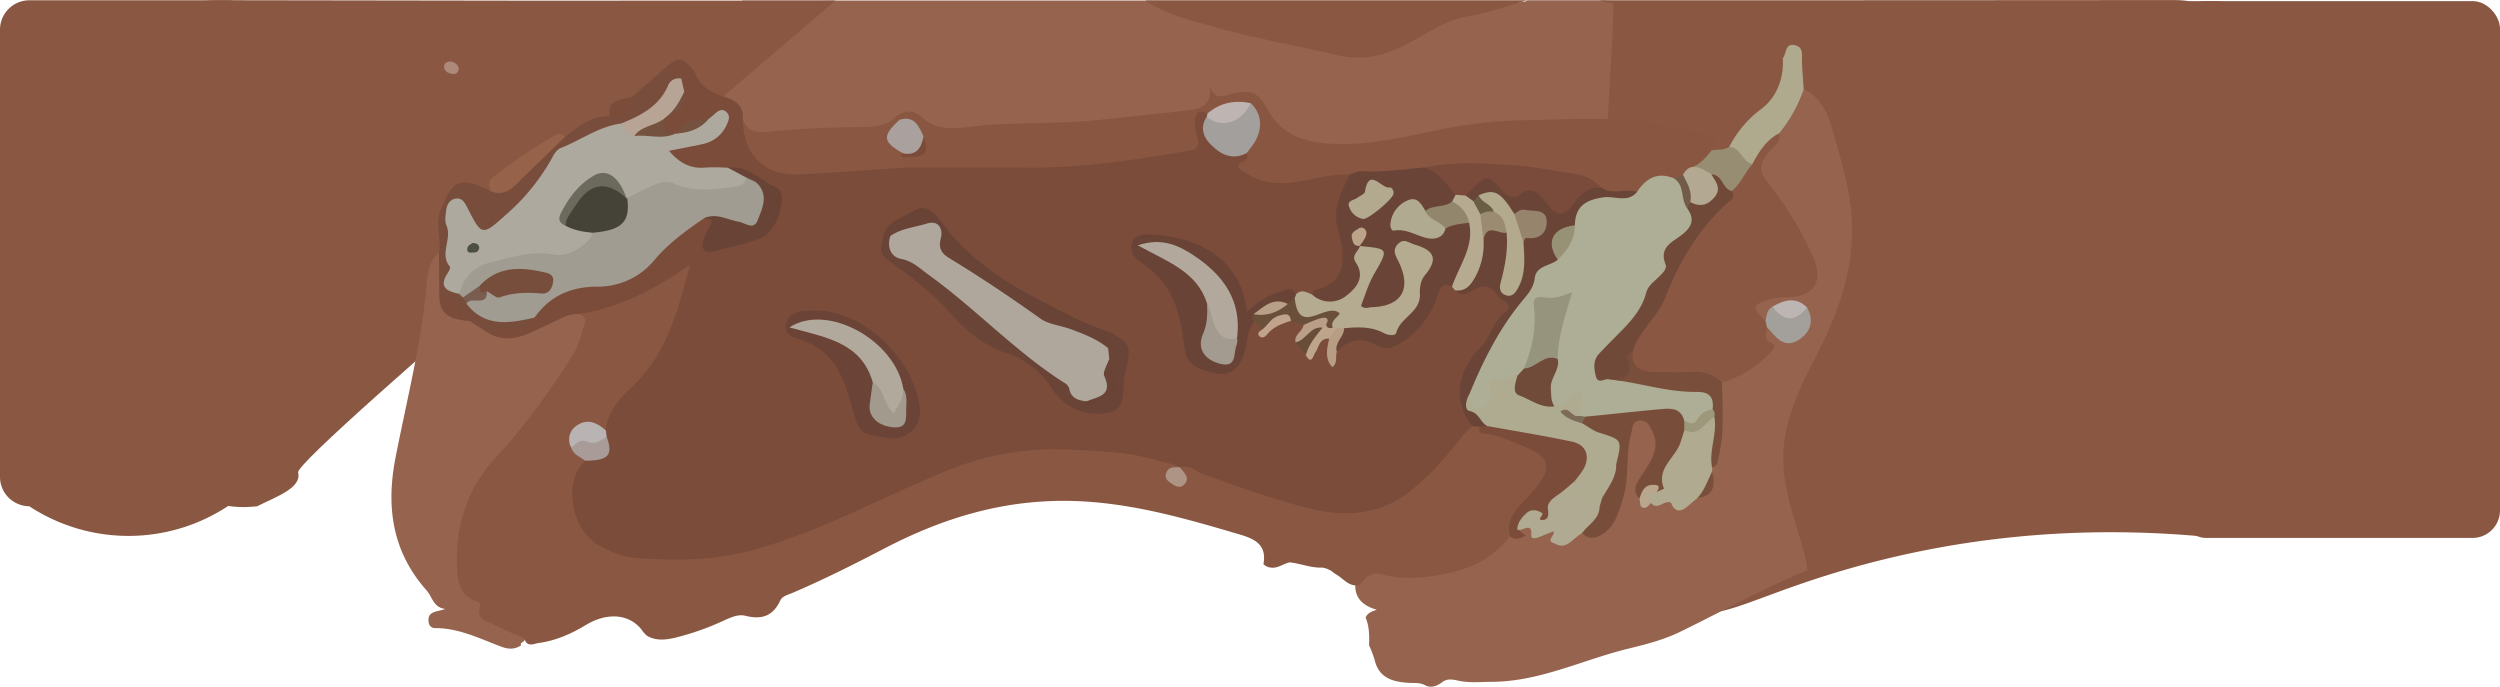 <svg id="Слой_1" data-name="Слой 1" xmlns="http://www.w3.org/2000/svg" viewBox="0 0 1023 280.97"><defs><style>.cls-1{fill:#95634e;}.cls-2{fill:#8a5842;}.cls-3{fill:#7b4c3a;}.cls-4{fill:#895741;}.cls-5{fill:#895742;}.cls-6{fill:#afa98d;}.cls-7{fill:#968d72;}.cls-8{fill:#794d3c;}.cls-9{fill:#96634a;}.cls-10{fill:#ad8979;}.cls-11{fill:#ada99e;}.cls-12{fill:#a19c91;}.cls-13{fill:#6a4436;}.cls-14{fill:#6a4337;}.cls-15{fill:#b4ab91;}.cls-16{fill:#6b4337;}.cls-17{fill:#6a4437;}.cls-18{fill:#684336;}.cls-19{fill:#694336;}.cls-20{fill:#a39f9d;}.cls-21{fill:#b6aa90;}.cls-22{fill:#b7a494;}.cls-23{fill:#6a4f3a;}.cls-24{fill:#beb4b2;}.cls-25{fill:#a99c98;}.cls-26{fill:#b9b4b3;}.cls-27{fill:#b79d84;}.cls-28{fill:#75513f;}.cls-29{fill:#bda58c;}.cls-30{fill:#ba9e87;}.cls-31{fill:#c1a28a;}.cls-32{fill:#684e38;}.cls-33{fill:#aead95;}.cls-34{fill:#7a4b3a;}.cls-35{fill:#aaa09d;}.cls-36{fill:#b3a992;}.cls-37{fill:#725c48;}.cls-38{fill:#714939;}.cls-39{fill:#7a5d50;}.cls-40{fill:#784d3a;}.cls-41{fill:#b0aa90;}.cls-42{fill:#b1aa92;}.cls-43{fill:#794f3b;}.cls-44{fill:#a3a09b;}.cls-45{fill:#bcb5b3;}.cls-46{fill:#baa58d;}.cls-47{fill:#ad9484;}.cls-48{fill:#454237;}.cls-49{fill:#6c695d;}.cls-50{fill:#4c4f43;}.cls-51{fill:#774d3b;}.cls-52{fill:#b3a98f;}.cls-53{fill:#92866d;}.cls-54{fill:#bca48b;}.cls-55{fill:#aeab91;}.cls-56{fill:#b3aa8e;}.cls-57{fill:#96846c;}.cls-58{fill:#979276;}.cls-59{fill:#9a8b71;}.cls-60{fill:#6a5f45;}.cls-61{fill:#b2a89c;}.cls-62{fill:#a49b90;}.cls-63{fill:#b89f87;}.cls-64{fill:#b1a99b;}.cls-65{fill:#a39a8e;}.cls-66{fill:#afa79c;}.cls-67{fill:#96947d;}.cls-68{fill:#714b39;}.cls-69{fill:#9d987c;}.cls-70{fill:#7c6b56;}</style></defs><title>miningUndergroundTop</title><path class="cls-1" d="M629,4.1h29.31c18.84,0.76,35.31,8,51.11,17.8,7.31,4.53,16.07,5.33,24.68,5.52,3.25,6.13,1.44,16.73-5.7,22.19C722,54.49,717.7,60.86,712.29,66.41a7,7,0,0,1-8,.18C699.57,58.86,691,58.91,683.88,58c-25.42-3.35-50.93-2.51-76.43.19-19.55,2.08-38.39,9.26-58.47,7.73-8.36-.64-15.89-2.51-22.5-8-2.83-2.34-5-4.8-5.69-8.36-0.84-4.18-3.49-5.56-7.53-5.65a17.1,17.1,0,0,0-9.36,2.3c-12.82,8-27.47,8.29-41.61,9.49-22.41,1.91-45,2.22-67.44,3.21-5.2.23-10.14-.29-14.3-4.06a7,7,0,0,0-9-.7c-4.27,4.25-9.38,5.08-15.27,5-12.76-.24-25.5,1-38.19,2.22-5.75.55-9.35-1.67-12-6.36-0.84-5-3.14-7.88-8.57-9.32-5.59-1.48-10.54-5-11.41-11.78a12.76,12.76,0,0,1,3.61-8.1,56.44,56.44,0,0,0,11.11-15.05c1.51-3.1,4.53-4.53,7-6.55H472.64c11.8,2.15,23.13,6.16,34.78,8.91,15.05,3.55,30,7.53,45.16,10.59,9.16,1.84,17.45.05,25.39-4.33,3-1.67,6.23-3.18,9.08-5,11.85-7.69,25.36-8,38.65-9.43C626.82,4.68,628,5,629,4.1Z" transform="translate(-4 -3.98)"/><path class="cls-2" d="M345.84,4.21C339.72,10.06,124.45,190.94,126,197.29s-8.8,9.83-16.78,13.86c-11.82,1.31-19-1.41-24.43-5.73q0-98.48-.18-197c0-3.38,1-4.38,9.28-4.36Q219.85,4.37,345.84,4.21Z" transform="translate(-4 -3.98)"/><path class="cls-2" d="M663.74,5.29A30.06,30.06,0,0,1,660,4.53l-1.67-.43Q775.21,4.1,892.1,4c9.24,0,11.11.84,11.1,5-0.36,71.42-.26,142.85-0.26,214.28-35.78-3.05-89.42-3.14-150.42,15.82-35.43,11-47,20.26-60.21,13.38C640.45,225.56,667.7,6,663.74,5.29Z" transform="translate(-4 -3.98)"/><path class="cls-2" d="M629,4.1c-8,2.22-15.89,5.16-24,6.5-9.29,1.52-16.62,6.77-24.44,11-9.34,5.07-18.76,7.4-29.27,5-17-4-34.36-7-51.14-11.8C490.8,12.08,480.91,10,472.66,4.1H629Z" transform="translate(-4 -3.98)"/><path class="cls-3" d="M274.37,33.37c7-6.55,8.49-6.55,13.94,0,2,6.33,7.35,8.68,12.88,10.48,4.6,1.5,7.19,4,6.76,9C311.38,64.44,321.5,74,334.22,72.1a199.21,199.21,0,0,1,41.51-1.79c19.49-1.85,39-.5,58.54-1.16a337.1,337.1,0,0,0,49-5.75c4.39-.84,7.17-2.63,6.94-7.81-0.2-4.65,2.43-7.24,7.27-7.2A3.56,3.56,0,0,1,499,49.91c0.38,10.87,1.51,12,16.18,15.89,2.33,8.91,5.14,10.5,15.24,9.56,5.94-.55,11.87-0.74,17.67-2.51,3.11-.94,6.42-0.76,8.89,2.09,0.69,1.29,1.17,3,.43,4-7.13,9.62-2.12,20.15-2.24,30.22-0.12,9.81-.69,11.5-9.69,14.7a12.1,12.1,0,0,0-3.14,1.4c-2.65,1.67-5.5.84-8.3,0.65-6.09-2.68-10.09,1.76-14.51,4.41-6.49,3.91-6.14,3.94-8.36-3.22-4-12.72-12.76-20.53-25.82-23.31-3.58-.76-7-2.51-10.87-1.45-1.72.46-4,0-4.61,2.32-0.49,1.89,1.05,3.14,2.37,3.93,13.58,8.15,17.33,21.67,19.81,35.9,1,6,5.77,10.12,11.28,9.84,4.53-.23,8.5-4.59,9.09-10.59,0.37-3.74,0-7.59,4.43-9.32,2-.46,3.53.69,5.17,1.48,3.82-.19,7.25-2.12,11-2.44a9.13,9.13,0,0,1,4.37,2.21c2,2.38,0,4.88.21,7.3,0.17,1.29.69,2.25,2.14,2.33,3.16-.58,4.18-6.33,8.7-3.58,1.24,1.2,1.12,2.63.89,4.18-0.13.88,0.71,1.07,0.32,0.23s1.35,0.21.61-.36c5.4-6.29,11.66-6.82,18.67-3.07,2.41,1.29,5.38,1.67,7.13-.42,4.11-4.85,9.8-8.29,11.86-15.05,1.39-4.57,3.24-10.33,10.5-8.27,1,0.29,1.91.63,2.84,1a6.69,6.69,0,0,0,5.85.29c5.75-2.33,14.09,1.95,15.89,7.81,0.35,1.13.69,2.68-.13,3.35-4.94,3.76-5.15,10.63-10,14.53-5.22,4.18-6.74,10.87-9.11,16.73-1.08,2.65.25,7.18,2.32,10.4,1.28,2,2.37,4,1.5,6.48A91.56,91.56,0,0,1,578,210.46c-14.5,9.16-30.94,7.92-46.49,2.58-11.61-4-23.64-6.69-35-11.59-3.07-1.33-5.44-4.69-9.42-3.77a7.08,7.08,0,0,1-2.3-.18c-9.12-2.58-18.32-5.19-27.76-5.91-26.76-2-52.59,1-77.09,13.52A425.12,425.12,0,0,1,338.12,224c-25.16,9.63-51,15.83-78.23,10.48-17.56-3.45-26.59-16-24.68-33.79,0.48-4.42,2.21-8,6.36-10.09a20.55,20.55,0,0,1,5.23-1.48c3.93-.76,4.82-3,2.94-6.43a6.38,6.38,0,0,1-.36-2.91c0.31-8.89,6.39-14.69,11.67-20.66,11.11-12.54,16.78-23.31,20.56-41.81-12.17,11.52-26.59,15.05-41.25,17.94-6.93,1.88-13,5.85-19.67,8.29-5.85,2.1-11.57,3.35-16.61-1.81-1.24-4.27,1-5.93,4.69-5,5.24,1.24,8.36-1.34,11.19-5,7.73-7.53,16-13.46,27.6-13.56,9.43-.08,17-4.25,23.42-11.62,5.68-6.46,12.21-12.61,20.91-15.41,4.94,0.33,6.64,2.67,4.66,7.4-1.53,3.65-.27,4.65,3.46,3.81,4.06-.91,8.13-1.57,12.08-3.05,5-1.89,7.08-5.57,7.9-10.43s-1.86-6.95-5.65-9-7.11-5.34-12-4.06c-4.13-.38-8.27-0.27-12.41-0.4A16.14,16.14,0,0,1,282,73.15c-2.58-1.55-5.58-3.27-5.19-6.69,0.45-3.91,4-4.61,7.25-5.1,4.14-.63,8.27-1.49,11.37-4.45,1.86-1.77-.49-1.35-1.33-1.61-5-.64-9.25.39-12.4,4.57a5,5,0,0,1-2.13.66c-5.41.34-6.94-2.38-5.77-7.26a5.52,5.52,0,0,1,1.34-2.88c2.16-2.51,7.12-3.08,5.63-8.13-0.22-1.45-.19-2.94-1.17-4.18C278.61,35.74,275.18,36.05,274.37,33.37Z" transform="translate(-4 -3.98)"/><path class="cls-4" d="M556.45,75.33c-8.59-.35-16.73,2.73-25.22,3.45s-14.72-1.67-20.61-6.13c-0.21-3.3,5.52-2.12,3.46-6-1.22-2.57.22-4.72,0.89-7.08,1-3.51,3.05-7.36-1-10.46-5.51-1.93-10.39,3.24-15.89,1.4-4-2.27-5,.4-5.13,3.5a18.88,18.88,0,0,0,1,6.14c1.06,3.5.09,4.88-3.67,5.54-22.33,3.84-44.68,7.13-67.43,6.89-16-.16-32,0-48-0.05-1.2-1.19-2.51-2.33-1.89-4.32,0.94-1.79,2.89-1.94,4.46-2.63,2.09-.9,2.63-2.17,1.52-4.18-1-4-4.66-5.19-7.64-7.08a2.32,2.32,0,0,1-.6-2.65c3.78-2.51,6.85-3.09,10.92.59,6.75,6.11,15.65,3.86,23.47,3.14,16.42-1.51,32.93-.62,49.34-2.43,12.2-1.35,24.44-2.43,36.6-4,4.94-.64,9.25-2.68,7.84-10.15,2.32,7,6.33,4.13,10,3.35,8-1.67,10.35.21,14.22,7.25,4.86,8.84,13.59,12.38,23.17,13.21,16.17,1.41,31.71-2.56,47.43-5.7a189.12,189.12,0,0,1,33.77-3.75c18.08-.3,36.26-1.6,54.28,1.25,7.08,1.12,14.07,2.87,21.07,4.47,4.81,1.1,3.55,3.82,1.54,6.62,1.75,5.12-3.17,6.16-5.38,8.87-1.67,1.05-3.35,2.07-5.15,3A15.37,15.37,0,0,1,689.34,79c-6.23-1.08-10.81,3-16,5.14-5.23-.18-10.6,1.28-15.61-1.36-2.51-3-5.67-4.18-9.65-4.44-7.85-.43-15.45-2.8-23.29-3.53-12.39-1.15-24.76-1.67-37.12.35-9.2,3-18.68.64-28,1.36A5.17,5.17,0,0,1,556.45,75.33Z" transform="translate(-4 -3.98)"/><path class="cls-5" d="M370.77,51.66L372.1,53c-0.06,4.36-2.17,9,2,12.72a6.39,6.39,0,0,1-.57,2.69l1.4,4.09c-14.7,1-29.4,2.2-44.11,2.81-14.9.62-22.73-8.79-22.86-22.37,2,4.79,5.16,5.55,10.43,5,13-1.38,26.2-1.91,39.31-2C362.8,55.9,367.12,55.28,370.77,51.66Z" transform="translate(-4 -3.98)"/><path class="cls-6" d="M733.53,27.8c1.56-1.92.84-6.31,5-5.33,3.61,0.84,2.74,4.18,2.84,6.87,0.13,3.69.46,7.36,0.7,11,2.84,8.68-2.91,13.94-7.79,19.56-5.39,3-8.36,8.65-13.14,12.34-5.85.39-7.79-3.81-9.49-8.25a44.4,44.4,0,0,1,13.26-15.56C731,43.78,734,36.1,733.53,27.8Z" transform="translate(-4 -3.98)"/><path class="cls-7" d="M711.67,64c4.56,0.5,5.26,6,9.32,7.17,1.24,6.53-2.78,9.64-7.86,12.05-4.6.38-6.51-4.47-10.49-5.34-2-1.75-5-2.56-5.73-5.68,3.24-1.43,5.38-4.08,7.53-6.75C706.88,65.15,709.47,65.54,711.67,64Z" transform="translate(-4 -3.98)"/><path class="cls-1" d="M204.65,140.76c9.27,4.4,16.82-1.05,24.64-4.47,3.79-1.67,7.25-4,11.62-3.85,6.13-.84,4.89,3.35,4.25,6.58-1.38,6.92-4.7,13-8.61,18.85a316.57,316.57,0,0,1-27.25,35.18,59.14,59.14,0,0,0-15.37,39.31c-0.11,5.72,3,10.38,6.18,15.49,4.85,7.9,13.33,10,19,16.08,0.3,1.67-.71,2.58-2,3.28a1.55,1.55,0,0,0,.17.79c-2.51,1.79-5.24,1.67-7.92.69-9-3.35-17.72-7.84-27.74-7.69a2.72,2.72,0,0,1-2.07-1.67c-1.3-5.54,3.4-4.88,6.69-6.17-4.91-.5-5.34-5-7.71-7.62-14.1-15.89-16.63-34.29-12.64-54.53,4.62-23.46,10.53-46.71,12.7-70.66,0.38-4.14.73-9.66,5.08-12.85,4.41,4.75,1.11,10.6,2.27,15.81,0.69,7,2.51,8.68,10.77,10C200,135,203.3,136.86,204.65,140.76Z" transform="translate(-4 -3.98)"/><path class="cls-8" d="M183.77,125.56l-0.15-18.1c1.05-5.6-1.57-11.27.49-16.91,4.79-13.12,8.36-14.63,20.59-8.36,9.42-4.26,15.35-12.92,23.57-18.7,2.19-1.54,4-3.83,7-3.6,5.44-4.1,10.69-8.63,18.15-8.36,2.55-3.62,8.3-3.51,9.8-8.36l11.12-9.79c3.12-.07,6.11.26,8.42,2.71-5,10.48-13,17.56-24.25,20.86-6.64,2.09-12.6,5.8-19.17,8.1a13.75,13.75,0,0,0-7.59,6.69c-5.32,9.36-12.6,17.19-20.77,24.12-8.43,7.14-12.46,6.28-17.78-3.24a2.56,2.56,0,0,0-2.44-1.76c-2.62,4.34.17,9.2-.75,13.88-0.84,4.39.75,9.13-.07,13.77-0.32,1.8,1.19,2.89,2.67,3.71a6.24,6.24,0,0,1,2.18,2,17.39,17.39,0,0,0,2.51,3.05c4.92,4.42,10.87,5.23,17.16,5,2.81-.1,6-1.25,8.27,1.61-3.22,4.68-8.08,5.36-13.14,5-2.1-.13-4.11-1-5,1.81l-8.41-5.31C191.24,133.21,187.31,129.64,183.77,125.56Z" transform="translate(-4 -3.98)"/><path class="cls-9" d="M235.3,59.89c-6.69,6.51-13.51,13-20.15,19.58-3,3-6.26,4.5-10.45,2.73-0.43-2-1.11-4.09,1-5.71a230.67,230.67,0,0,1,25.16-17A3.45,3.45,0,0,1,235.3,59.89Z" transform="translate(-4 -3.98)"/><path class="cls-3" d="M263.28,43.19c0.43,7.13-3.79,8.8-9.8,8.36C252.41,43.68,259.29,45.15,263.28,43.19Z" transform="translate(-4 -3.98)"/><path class="cls-10" d="M191.77,31.9c-0.15,1.67-1,2.42-2.2,2.36-1.92-.09-3.73-0.91-3.84-3-0.08-1.47,1.35-2.27,2.87-2.07A3.86,3.86,0,0,1,191.77,31.9Z" transform="translate(-4 -3.98)"/><path class="cls-1" d="M732.08,58.46a57.39,57.39,0,0,0,10-18c6.41,3,9.59,9.2,11.29,15.12,4.08,14.13,8.66,28.09,8.51,43.36-0.19,18.52-6.54,34.82-14.71,50.7-7.36,14.31-14.36,28.68-13.38,45.16,0.71,11.83,5.09,23,8.21,34.41a42.58,42.58,0,0,1,1.58,8.1c-17.83,7.33-34.65,16.73-52,25.18-6.76,3.3-13.95,5.13-21.14,6.88-18.62,4.52-36.16,13.48-55.87,13.62-4.42,0-8.82.5-13.21-.36-2.51-.49-5-1.29-7.33.59-2,1.43-4,2.27-6.48,1.39-2.27-1.47-4.88-1.06-7.35-1.22-6.56-.44-12.08-2.1-13.77-9.63a46.7,46.7,0,0,0-2.22-5.75c0.14-3.85.14-7.68-1.41-11.32,0.94-2.15,3-2.63,4.59-3.19-5.61-1.63-9.47-4.77-8.74-11.57,2.37-4.85,6.75-6.52,11.5-5.75,18.93,3.11,35.55-1.51,50.09-13.92,1.67-.4,3.53-0.41,4.18-2.51,5.32-4.63,10.67.79,16.12,0.11,2.15-.27,1.29,3.41,1.56,5.33,4.08,2.17,4.32-2.44,6.46-3.64a5,5,0,0,1,2.82-1c4.66,1.59,7.41-.84,9.65-4.49,5.74-9.43,6.41-20,7.09-30.62,0-.68-0.36-1.4-0.25-2.06,0.73-4.18,1.51-8.69,6.69-9.37s7.63,3,8.88,7.19c2,6.85-.6,12.82-4.68,18.11-1.61,2.09-3.63,3.64-2.21,6.56,0.56,1.44,1.82,1.81,3.19,2a8.36,8.36,0,0,1,2.38.84c2.09,1.49,3.84-.4,5.75-0.6,3.49,0.89,6.57-.11,9.44-2.07,5.54-1.4,5.7-5.6,5.25-10.13a6.58,6.58,0,0,1,.59-1.95c4.13-8.59,3.65-17.72,3.14-26.84-0.13-2.27-.84-4.53.49-6.69,2.55-3.51,6.46-5.34,10.09-7.22,5.21-2.68,8.92-5.76,7.7-12.31a3.75,3.75,0,0,1,1.41-3.07c3-1.61,5.15.38,7.46,1.75s4.42,1.26,6.15-.76,4.1-4.09,1.08-6.91c-3.14-2.51-6.4-2.25-9.73-.49-1.67,1.44-2.23,4.13-4.86,4.58-3.62-.19-5.53-2.31-5.8-5.71s2.32-4.76,4.86-6.07c3.21-1.67,6.69-1.59,10.18-1.81,8.15-.53,10.77-4.54,7.6-12a139,139,0,0,0-14.89-25.79c-8.05-11.32-8.15-11.83,1.23-22.35C730.42,61.19,731.66,60.07,732.08,58.46Z" transform="translate(-4 -3.98)"/><path class="cls-2" d="M621.9,223.34c-8,10.59-19.5,14.69-31.78,16.4-6.77.94-13.9,1.14-20.76-.74-4.18-1.15-6.69,1.26-8.88,4.29-4,1.1-6.27-2-9.07-3.85a12.76,12.76,0,0,1-2.22-1.54,9.77,9.77,0,0,0-4.12-1.67c-4.59.22-8.84-1.67-13.31-2.13-2.68.53-4.94,2.62-7.9,2.12A4.67,4.67,0,0,1,521,234.8c1.67-9-5.17-10.78-11.32-12.59-20.65-6.07-41.15-11.93-63.07-13.09-29.11-1.53-55.2,6-80.59,19.23-12.29,6.4-24.74,12.67-37.52,18.15-1.92.84-4.37,1.33-5.24,3.24-3,6.47-7.72,7.86-14.22,6.22-3-.75-5.9.64-8.71,1.89A109,109,0,0,1,280,265c-3.94.89-7.8,1.25-11.45-1l-1.25-1.29c-4.84-7.35-14.22-8.65-23.7-2.9-6,3.61-12.25,6.34-19.13,7.28-1.87.26-5,2-5.85-1.89-4-1.77-8.15-3.35-12-5.39-3.11-1.67-8.36-2.19-6-8.12a1.9,1.9,0,0,0-1-1.5c-8.91-2.59-8.52-10.66-8.65-17a59.34,59.34,0,0,1,16.28-42.42c11.83-12.85,22-27,31.24-41.7,2.4-3.81,3.35-8.56,4.8-12.94,0.62-1.88-.57-3.05-2.35-3.62,16.85-2.78,31.65-10.33,45.52-20.37-5,17.94-9,35.56-22.73,49-5.21,5.11-11.16,10.64-11.83,19-2.33,1.67-4.86.14-7.28,0.43-3.19.38-5.34,1.46-3.85,5.22,0.57,2.38,4.35,3.53,2.66,6.79-9.2,8.17-5.85,28.24,5.78,34.62,4.7,2.58,9.63,4.65,15.05,5.08,16.44,1.3,32.52,1.11,48.82-3.46,28.36-8,53.79-22.5,80.88-33.19A113.59,113.59,0,0,1,441.58,188c12.31,0.6,24.55.79,36.41,4.58,2.84,0.91,6,.84,8.58,2.6a4.25,4.25,0,0,0-.84,1.6,6.62,6.62,0,0,1,1.15-1.43c3.88-1.62,6.36,1.53,9.48,2.66,15.05,5.44,30.11,10.95,45.7,14.5,12.84,2.93,25.84,1.89,36.8-5.95,8.43-6,15.47-14,22-22.14a29,29,0,0,1,5.73-6,3,3,0,0,1,2.84-.92c6,2.75,12.46,4.44,18.74,6.41,12,3.76,14.74,12.22,6.35,21.84C629.72,211.21,624.12,216.06,621.9,223.34Z" transform="translate(-4 -3.98)"/><path class="cls-11" d="M192,124.24c-4.94-1-8.74-2.63-4.74-8.6,0.49-.74,1.15-2.14.84-2.51-4.4-5.3,1-11.36-1.41-16.88-0.76-1.76-.4-4.18-0.13-6.19,0.32-2.34,1.45-4.53,4.11-4.83,2.51-.28,3.53,1.71,4.52,3.64,6,11.77,6,11.81,16.07,2.77a85.9,85.9,0,0,0,18.34-22.5c1-1.87,2-3.88,4-4.65,8.1-3.2,15.3-8.61,24.18-9.91a76.1,76.1,0,0,1,7.85,2.94c5-.92,9.58,3,14.63,1.13a1.25,1.25,0,0,0,1.11-.12c3.35-3.62,8.48-3.35,12.4-5.67,0.88-.74,1.79-1.45,2.63-2.22,1.44-1.34,3.06-2.42,4.81-.84s1,3.35.23,5.09a13.61,13.61,0,0,1-9.73,8c-4.46,1-9,1.81-13.94,2.8,4.23,5,8.9,7.53,15.2,6.83a72.9,72.9,0,0,1,9,.13c3,1,6.44,1.09,8.36,4.23,0.64,2.78-.71,5-3.11,5.44-6.51,1.33-13.1,4.58-19.78,2-7.81-3-15-2.43-22,1.74a6,6,0,0,1-3.4.59,5.1,5.1,0,0,1-2-.6,6.46,6.46,0,0,1-2.51-3.17c-3.09-7.1-7.89-7.53-14-1.38-3,3-9.13,5.85-5.52,12.27,3.14,1.77,7.1,1.8,9.74,4.61,2.12,3.27.84,6-1.93,7.74-4.93,3.06-10.3,5.78-16.27,4.91-6.13-.89-11.94.6-17.88,1.15C203.07,113,197.69,118.82,192,124.24Z" transform="translate(-4 -3.98)"/><path class="cls-12" d="M260.67,85c2.27-1.14,4.52-2.31,6.82-3.4,3.8-1.81,8.17-4.32,11.92-2.65,8.63,3.82,17.05,2.67,25.77,1.34,2.63-.4,3.72-1.33,4.18-3.63,6.88,1,10.61,5.75,9.6,12.09-1.2,7.53-5.24,10.54-12.48,9.27-3-.53-6-1.12-8.12-3.45-1.84-2-3.92-2.17-6.28-1.24-7.28,4.94-14.43,10.16-20.14,16.88a29.9,29.9,0,0,1-23.81,11.06c-10.58.08-19.23,3.86-25.38,12.66-10.14,2.32-20.2,4.18-27.87-5.66,0.71-4.47,5.7-3.53,7.82-6.21,7.44,0,14.74-1.48,22-2.64-8.36-3.39-16-1.67-23.32,3.14-2.51,1.41-4.7,3.65-8,3.13l-1.4-1.4c1.72-6.92,6-11.32,13-13,8.53-2,16.82-4.93,26-3.09,5.74,1.15,14.79-4.81,15.48-9a1.67,1.67,0,0,1,.58-1.2C253.46,95.6,257.56,90.8,260.67,85Z" transform="translate(-4 -3.98)"/><path class="cls-13" d="M556.45,75.33c1.55-.45,3.11-1.36,4.63-1.28,8.74,0.48,17.35-.84,26-1.57,7.53,0.08,11.23,2.9,14.14,10.75a6.3,6.3,0,0,1-1.35,4.07c-3.35,4.55-8.36,4.18-13.18,4.51-1.67-.27-2.88-1.56-4.46-1.87A3.6,3.6,0,0,0,577.61,93c-0.44,2.38,1.76,2.22,3.25,2.51,4.73,1,9.58,4.75,14-.69,3.63-1.95,7.31-2.76,11.14-.56,4.42,8.84.75,21.5-7.83,27.06-3.67-1.95-4.93.3-5.85,3.29a35.56,35.56,0,0,1-13.95,19c-3.63,2.51-7,3.9-10.76,1.75-6.36-3.62-11.71-2.65-16.56,2.51-3.86-3.86.84-6.65,1.22-10,3.76-4,8.61-2.9,13.1-2.36,7.69,0.94,13.53-2.46,16-10,1.15-3.53,1.58-7.33,3.27-10.64,2.87-5.58-.13-6.86-5.17-7.44-0.34,3.5,1.16,6.5,1.52,9.63,1.17,10.09-5.63,16.83-15.51,15.38-5-.73-7-3.54-5.49-8.36,1-3.08,1.92-6.39,3.61-9,2.88-4.4,1.61-7-2.15-9.41-0.24.33,0.18,0.44,0.18,0.69,1.67,6.48,1.9,12.63-2.43,18.31-4.78,6.28-15.42,6.16-18.34-.35,0.4-.57.7-1.52,1.2-1.67,14.61-3.51,11.84-15.6,9.54-24.25C549,89,552.78,82.6,556.45,75.33Z" transform="translate(-4 -3.98)"/><path class="cls-13" d="M609.51,178.63l-2.93-.23c-9.65-11.86-4.41-24.6,3.1-32.16,4.55-4.57,5.49-11.23,10.8-15,1.72-1.22.65-3.15-.91-4-3.69-1.9-5.06-8.57-11.37-5.2-6.05,3.24-6.16,3-8.78.72,6.51-6,8.46-13.87,9.41-22.21,2.74-5.49,7-5.19,11.71-3,6.08,6.23,1.67,13.38,1.67,21.85,3.51-6,1.52-11.26,2.78-16a8.23,8.23,0,0,1,3.16-4.31c1.67-1,4.73-1.09,3.91-3.82-0.77-2.58-3.75-2-5.91-2.26-0.84-.12-1.8.19-2.71,0-3.16-1.21-4.48-4.55-7.28-6.27-1.79-1.1-3.22-2.82-5.49-1.12-1.29,1.14-2.65,2.07-4.51,1.72a4.44,4.44,0,0,1-3.4-3.51c3.15-9.78,9.07-11.83,17-5.76,1.88,1.43,3.55,3.19,6.16,2.12,5.15-2.08,9.16-.1,12.28,3.8s5.69,3.76,8.73-.19c3.3-4.27,7.53-6.13,12.68-2.9,4.46,3,9.58.05,14.22,1.58,1.29,3.56-1.34,4.48-3.77,5.19a16.33,16.33,0,0,1-6.17.39c-6.62-.7-11.06,2-13.38,8.2-6,2.91-10.26,6.82-7.9,14.38-9.56,10.51-16.85,22.66-24.33,34.62a129.74,129.74,0,0,0-10.15,20.91c-0.74,2.47.08,4.18,2.11,5.81s3.88,3.91,2,7A2.17,2.17,0,0,1,609.51,178.63Z" transform="translate(-4 -3.98)"/><path class="cls-14" d="M517.23,135.58c-3.7,4.73-2.51,11-5.39,16.25-2.78,5-6.83,5.85-10.87,4.83-5.19-1.27-11.42-2.84-12.2-9.68-1.57-13.64-4.24-26.44-16.87-34.82-2.51-1.67-5.94-4.44-4.76-8.5s5.39-3.86,8.28-3.7c18.61,1,36.59,9.73,38.84,31.78a29.18,29.18,0,0,1,13.55-8.36c2.09-.62,5-2.65,6.46,1.18a3.05,3.05,0,0,1,.44,1.91,4.29,4.29,0,0,1-3.4,3.35c-4.83-1.11-8.51,1.23-12,4A3.07,3.07,0,0,0,517.23,135.58Z" transform="translate(-4 -3.98)"/><path class="cls-15" d="M533.79,125.65a1.32,1.32,0,0,0,.45-1.12c2.17-2.35,4.39-.95,6.61-0.08a10.64,10.64,0,0,0,14,.59c4.09-3.1,8-7.66,3.91-13.69-2-3,1.25-4.52,1.76-6.82l-0.13.12c12.05,1.16,11.87,1.06,5.85,11.54-2.33,4.06-3.63,8.7-5.34,12.93,1.59,1.5,3,.6,4.3.57,12.54-.33,16.73-7.65,10.8-19.23-1.29-2.51-2.16-4.57.23-6.81s4.18-.32,6.57.39c8.36,2.46,9.79,6,4.08,12.82-1.47,1.76-2,4.88-1.86,7.31,0.43,7.59-8,9.62-9.64,15.89-0.42,1.57-3.35,1.14-5.07.23-5.19-2.78-10.72-2.51-16.29-2a6.07,6.07,0,0,1-3,1.1,3.94,3.94,0,0,1-1.92-.73c-0.49-4.59-3.56-4.37-7-4C532.81,135.71,532,134.7,533.79,125.65Z" transform="translate(-4 -3.98)"/><path class="cls-16" d="M338.24,131.11c19.18-.12,40.14,20.12,42.17,40.24,0.75,7.47-5.75,13-13.34,11.88-12.18-1.77-11.47-2.3-14.87-14.22-3-10.7-7.32-21.65-19.74-25.71-3.35-1.1-7.63-2.19-6.86-6.46s4.8-5.85,9.15-5.72C335.92,131.13,337.08,131.1,338.24,131.11Z" transform="translate(-4 -3.98)"/><path class="cls-17" d="M457.3,139.52c10.09,5.36,9.62,5.59,6.92,18.32-0.64,3.05-.15,6.89-1.17,10.37-0.84,2.9-2.69,4.1-5.42,4.62-9.85,1.89-18.15-2-23.57-10.41a33.29,33.29,0,0,0-18-13.83c-9.75-3.2-17.29-9.75-23.78-17.12-7.28-8.26-16-14.54-24.7-20.91-3.23-2.38-3.7-4.18-2.43-7.35,0.72-1.36.63-3.54,3.14-3.11,3.65,7.7,12,9.52,18.1,14.22C404.93,128.61,421.85,145,441,158.47c3,2.12,4.72,5.75,8,7.59,6.9,0.67,9-1.41,8-7.48-0.48-2.72-1.35-5.34-1.74-8.08a5.36,5.36,0,0,1,1.2-3.77c-0.41-1.06,2.91.44,1.05-1.44S455.31,141.51,457.3,139.52Z" transform="translate(-4 -3.98)"/><path class="cls-18" d="M368.35,100.55l-3.28,2.63c0.27-8.36,7.84-9.83,13-13.06,4.68-2.91,8.36.84,11,4.52,11.09,15.17,26.48,25.26,42.71,33.33,8.2,4.08,16.43,8.84,25.41,11.54-0.08,2.11.84,3.81,1.81,5.63s-0.43,1.67-1.67,1.3a3.14,3.14,0,0,1-3.27.61c-11.71-5.49-24.85-7.73-35.22-16.26a155.76,155.76,0,0,0-23.24-15.3c-5.13-2.86-9.83-6.2-10.2-13.06-0.21-3.79-3.17-3.29-5.8-2.77C376,100.41,372.35,103,368.35,100.55Z" transform="translate(-4 -3.98)"/><path class="cls-19" d="M292.09,93.29c5-2.31,9.4.6,14.07,1.39,2.65,0.44,6.26,3.66,7.86-.53,1.8-4.71,4.56-10,.08-14.88-1.17-1.26-3.14-1.78-4.73-2.64l-7.46-4c8.21-1.25,13.38,5.4,20,8.2,4.94,2.1.13,18.11-6.44,20.58s-13.22,3.89-19.92,5.49c-3.54.84-4.73-1.29-3.78-4.43a32.41,32.41,0,0,1,2.86-6.22C296.56,92.79,293.5,93.79,292.09,93.29Z" transform="translate(-4 -3.98)"/><path class="cls-20" d="M515.79,46.21c4.44,4.18,5.08,10.14,1.58,16a53.74,53.74,0,0,1-3.29,4.43c-6.29,3.24-11.21.13-15.18-4.11-2.63-2.82-3.8-6.82-1.12-10.71A31.78,31.78,0,0,0,515.79,46.21Z" transform="translate(-4 -3.98)"/><path class="cls-21" d="M611.08,102.05a28.43,28.43,0,0,1-4,16.31c-1.81,3-4,4.92-7.67,4.42l-1.25-1.45c2.82-8.61,9.15-16.27,7-26.21-3.18-2.22-7.33-3.66-6.94-8.71l1.46-2.77c1.44-1.1,2.79-1.27,4,.33l3.24,2.34A7.25,7.25,0,0,1,612.1,92C613.89,95.54,611,98.65,611.08,102.05Z" transform="translate(-4 -3.98)"/><path class="cls-22" d="M263.57,59.65c-3.06-.38-3.78-3.44-5.76-5,8.05-3.18,15.66-6.91,19.46-15.44a4.68,4.68,0,0,1,5.53-3.05l1.2,5.4c-0.84,4.38-2.77,7.94-7,9.94l-1.36,1.12C273.86,58.77,267.62,57.35,263.57,59.65Z" transform="translate(-4 -3.98)"/><path class="cls-23" d="M533.79,125.65c1.51,16.68,12.75,1.59,18.4,6.52-0.48,1.57-4,2.92-2.82,6-1.09,1.07-2.31.92-3.56,0.38-2.34-3-5.93.84-8.36-1.51l-5.12-1.77c-3.44-1.4-6.15-.13-8.73,2.15-1,.84-1.24,3.46-3.51,1.67a4,4,0,0,0-2.84-3.5c-0.95-.95-1.3-1.94-0.27-3.06,4.92-.6,9-4.18,14.06-4.18Z" transform="translate(-4 -3.98)"/><path class="cls-24" d="M515.79,46.21c-3.91,8.05-11.88,10.53-18,5.59a7.36,7.36,0,0,0,.29-1.34C503.26,46,509.21,44.81,515.79,46.21Z" transform="translate(-4 -3.98)"/><path class="cls-25" d="M243.42,192.5c-2-1.67-4.83-2.42-5.65-5.32,2.51-6,5.24-6.86,14.48-4.47C255,190.28,253,192.47,243.42,192.5Z" transform="translate(-4 -3.98)"/><path class="cls-26" d="M252.25,182.7c-2.46,1.56-4.76,3.35-8,2-2.8-1.2-4.62.84-6.44,2.51a6.74,6.74,0,0,1,2.38-9.2c4.27-2.92,8.24-1,11.71,2.11Z" transform="translate(-4 -3.98)"/><path class="cls-27" d="M550.8,138.12l3.21,0.16c0.08,3.55-4.06,5.78-3,9.63-0.67,2,.49,4.61-1.81,6.33-3.35-3.62-2.12-7.69-1.33-11.71C546.65,139.58,549.44,139.34,550.8,138.12Z" transform="translate(-4 -3.98)"/><path class="cls-28" d="M263.57,59.65c2.89-4.3,8.36-4.11,12.08-7.06-0.44,3.55-.21,6.56,4.63,6.09C274.85,61.28,269.14,58.9,263.57,59.65Z" transform="translate(-4 -3.98)"/><path class="cls-29" d="M550.8,138.12l-2.93,4.42c-4.1-.18-4.08,3.55-5.71,5.79-0.72,1-1.45,5.26-3.82,1-1.67-5.65,2.2-8.81,5.44-12.27a2.51,2.51,0,0,1,2.89-.28c0.28,1.73,1.55,1.48,2.74,1.37h1.4Z" transform="translate(-4 -3.98)"/><path class="cls-30" d="M546.65,136.75l-1.5,1.35c-4.27.84-5.36,7.53-11,6-0.73-3.19,2.84-4.4,3.24-7.07a50,50,0,0,1,6.87-2.8C545.76,133.83,548.46,133.58,546.65,136.75Z" transform="translate(-4 -3.98)"/><path class="cls-31" d="M520.09,139.09c2.62-1.67,3.81-5,7.19-5.92,2.4-.64,4.52-1.48,5,2.07-3.65,1.19-7.26,2.4-9.8,5.61-0.84,1.05-2.25,1.91-3.41.4C518.46,140.41,519.27,139.58,520.09,139.09Z" transform="translate(-4 -3.98)"/><path class="cls-32" d="M534.2,144.06c4.3-.84,5.85-6.69,11-6-2.78,3.42-5.66,6.79-6.83,11.21Z" transform="translate(-4 -3.98)"/><path class="cls-28" d="M293.79,52.9c-3.27,3.79-7.59,5.25-12.4,5.67C283.12,51.41,289.3,54,293.79,52.9Z" transform="translate(-4 -3.98)"/><path class="cls-28" d="M277,51.45c3.35-2.61,5.19-6.24,7-9.94C284.78,47,282.32,50.22,277,51.45Z" transform="translate(-4 -3.98)"/><path class="cls-33" d="M605.11,165.67c5.69-13.91,12.34-27.25,22.05-38.88,2.19-2.62,4.38-5.13,4.83-8.91,0.64-5.29,6.32-5,9.46-7.63-0.13-5.91,3-10.21,7-14.09,0.12-7.87,4.57-10.46,11.93-11.45,4.46-.59,9.69,2.38,13.49-2.19,3.65-5.57,8.36-8.31,15.05-5.59,6.09,1.28,5.85,6.92,7.68,11.14,3.61,5,3.25,9.53-1.81,13.21-4.42,3.2-5.09,8.36-7.48,12.54-5.7,10.18-10.6,21.08-19.34,29.35a46.19,46.19,0,0,0-6.17,6.56c-2.51,3.55-1.94,6,2.82,6.64,11,2,22.08,3.78,33.18,5.21,6.5,0.84,8,2.4,8.36,9.2-4.42,3.55-6.92,11.31-15.05,7-6.46-4.18-13.38-4.32-20.6-2.51-5.6,1.43-11.22,3-17.06,1.27a10,10,0,0,1-3-.65c-1.85-3.81-4.18-6.38-9-4.18-0.94.43-2.13-.48-3-1.25-5.29-6.53-1.51-12.71.72-18.94-1.13-7.53,1.26-14.55,2.79-21.74-6.69-1-7.36-.84-7,5,0.49,7.72-2,14.33-5.6,20.8a6.35,6.35,0,0,1-3.35,3.75c-5.07.79-8,3.71-9.73,8.58-1.12,3.25-3.56,5.33-7.53,4.51S604.24,169,605.11,165.67Z" transform="translate(-4 -3.98)"/><path class="cls-34" d="M603.66,84l-4-.33c-3.71-4.27-6.86-9.2-12.59-11.18,12.79-2.73,25.69-1.57,38.47-.69,8,0.55,15.95,2.42,23.93,3.56,4.13,0.59,7.23,2.84,10.11,5.59-5.33-.72-8.65,2.1-11.51,6.16-4,5.75-6.89,5.74-11.09.23-3.06-4-5.8-8-11.59-3.3-1.59,1.29-4.18.69-6.13-1.48-6.69-7.33-6.84-7.23-13.67-.51Z" transform="translate(-4 -3.98)"/><path class="cls-35" d="M373.57,66.75c-8.45-4.73-8.71-7.08-1.48-13.77,6.14-1.82,7.9,2.61,9.8,6.86C382,67.14,380.83,68.17,373.57,66.75Z" transform="translate(-4 -3.98)"/><path class="cls-36" d="M696.92,72.24c2.91,0,5.09,1.78,7.46,3.1,4.22,3.08,6.15,6.86,2.78,11.6-2.78,3.91-6.82,4.06-11.85.84,0-4.29-3.46-7.84-2.64-12.32C693.63,73.81,694.81,72.39,696.92,72.24Z" transform="translate(-4 -3.98)"/><path class="cls-37" d="M692.67,75.5c1.81,3.49,3.89,6.91,3,11.12-0.26,1,.14,2.22-1.14,2.77-3-3.64-.9-9.58-5.62-12.45Z" transform="translate(-4 -3.98)"/><path class="cls-3" d="M373.57,66.75c5.48,1,7.46-2.31,8.36-6.92,2.36,7.39,1.5,8.27-8.36,8.56l-1.11-.54Z" transform="translate(-4 -3.98)"/><path class="cls-2" d="M732.08,58.46c0.73,4.43-3.4,6.11-5.29,9-2.44,3.72-3.19,6.56.05,10.48A144,144,0,0,1,745.7,108.6c4.82,10.23.84,16.78-10.18,17a27.46,27.46,0,0,0-7.53.94c-7.16,2.22-7.28,3.26-1.54,8.82a1.73,1.73,0,0,1,.6,2.37l-0.05.08c0.11,2.13-1.55,4.93,1.25,6.14,3.18,1.38,1.54,2.77.37,4.06a44.18,44.18,0,0,1-20,12.54c-10.49-1.15-21.09-.64-31.55-2-4.76-.64-7.35-3.64-6.91-8.71-0.24-4.56.75-9.13,3.86-12.24,7.09-7.13,10.25-16.49,14.47-25.09,5.91-12,14.28-21.63,24.09-30.31,3.7-2.94,5.27-7.53,8.4-10.92C723.72,66.09,726.76,61.27,732.08,58.46Z" transform="translate(-4 -3.98)"/><path class="cls-38" d="M712.59,82.12c1.49,1.67.59,2.9-.78,4.09-12.29,10.77-20.48,24.33-26.3,39.39-3.19,8.23-10.91,13.67-13.38,22.29a4.53,4.53,0,0,0-1,3.13c0.57,9.43.57,9.43-8.92,8.15-1.78-.26-4.36,2.1-5.19-1.24-0.78-3.15-1.23-6.49,1.32-9.2,3-3.2,6.12-6.31,9.2-9.44,4.42-4.48,8.44-9.27,10.09-15.51,0.72-2.72,2.74-4.18,4.56-5.93s4.13-3.74,3.35-5.72c-2.7-6.82,2.58-9,6.37-11.84C696,97.2,697.79,94,694.5,89.41l1.14-2.77c4,2.2,7.28,1.31,10-2.07,2.93-3.55.38-6.33-1.37-9.2C709,75.36,708.67,81.3,712.59,82.12Z" transform="translate(-4 -3.98)"/><path class="cls-3" d="M183.77,125.56c6.69,0.07,8.86,5.85,12.48,9.84C190,134.74,184,133.82,183.77,125.56Z" transform="translate(-4 -3.98)"/><path class="cls-39" d="M193.46,125.65l6.75-4.62c1.23,0.34,2.42.74,3,2.07,0.45,6.89-6.54,1.77-8.28,5.13Z" transform="translate(-4 -3.98)"/><path class="cls-40" d="M652.68,174.49c10.34-1,20.68-2.16,31-3.09,3.94-.35,8.07-0.57,9.44,4.6a9.83,9.83,0,0,1,1.81,3.61,11.35,11.35,0,0,1-1.2,7.37c-2.51,5.37-6.45,10.12-6.8,16.44-0.08,1.34-1.55,2.22-3,2.55-3.46-1.32-6.24.65-9.2,1.95-3.23-3.8-.73-6.58,1.34-9.83,3.41-5.36,7.59-10.79,4-17.78-1.05-2-2-4.33-4.9-4.27-3.35.08-3.11,3.12-3.65,5.09-2.51,8.87-.64,18.34-3.51,27.17-1.67,5.18-3,10.65-7.94,14-2.93,2-5.91,2.66-8.77-.22-2.16-5.49,4-7.45,4.92-11.66a10.35,10.35,0,0,1,1.33-3.59c2.18-4.23,5.11-8.14,5.61-13.09,1.21-5.6-.6-9-6.54-10.38a7.76,7.76,0,0,1-6.1-5.85C650.37,175.92,651.46,175.16,652.68,174.49Z" transform="translate(-4 -3.98)"/><path class="cls-3" d="M609.51,178.63l3.16-.3a6.17,6.17,0,0,1,6.85-2.18c8.3,2.13,16.87,2.76,25.18,4.6,11.61,2.57,14.3,11.11,6.94,20.51a28.22,28.22,0,0,0-11.09,12.8c-1.24,2.93-3.65,5.94-6.8,4.18-4.27-2.42-6.33.07-8.92,2.23l3.53,2.68c-2.3,1-4.18,2.19-6.44.21-2.07-8.2,4.53-12.75,8.64-17.49,9.14-10.57,8.62-14.59-4.24-19.74-4.69-1.88-9.2-4.18-14.32-4.58C610.35,181.39,608.57,181.11,609.51,178.63Z" transform="translate(-4 -3.98)"/><path class="cls-41" d="M682,205.25c1-.44,2.92-1.25,2.91-1.28-3.42-8.3,4.59-12.54,6.69-18.79,0.58-1.73,1.13-3.48,1.67-5.21,2.88-.59,5.49-1.43,7.53-3.92,1.76-2.17,4.07-4.06,6.38-.3,0.36,6.69-.94,13.09-2.56,19.47v1.67c0,4.72-1.4,8.64-6,10.82-1.51,1.28-3,2.62-4.54,3.84-3,2.33-5.06,1.44-6.37-1.91-2.57-1-4.48,2.22-7.07,1.1l-1.22-.92c-1.94-.78-3.26-2.13-2.07-4.18S680.27,203.83,682,205.25Z" transform="translate(-4 -3.98)"/><path class="cls-42" d="M624.82,220.45c0.26-2.69,1.81-4.67,3.68-6.41s4.13-1.55,6.31-.29c1.57,0.9-2.55,3,.38,3,2.22,0,2.67-1.72,2.21-4.42-0.52-3.09,2.75-4.86,5.17-6.63,2-1.48,3.86-3.21,5.79-4.83,3.66,3.22,8,5.85,10.2,10.45-0.08,5.16-4.69,7.3-7.23,10.82l-1.45,1c-2.91,2-5.21,5.85-9.68,3.24-4.18-1.26.5-3.24-.55-5-2,.84-4.11,1.67-6.21,2.51-1.1.43-3,.66-2.84-0.64C631.16,216.61,626.24,222.26,624.82,220.45Z" transform="translate(-4 -3.98)"/><path class="cls-43" d="M704.57,195.22c-1.35-7,2.21-13.72.93-20.69a2.42,2.42,0,0,1-.71-3c0.64-4.92-1.22-7.25-6.48-7.18-12.29.15-24-3.93-36.12-5.21,5.8,0.23,10.48-.49,7.79-8.31-0.54-1.58.74-2.51,2.17-3-0.74,6.19,2.93,8.13,8.19,8.29,5,0.15,10.09.31,15.11,0s9.5,0.73,13.2,4.32c0.15,10.16,1.13,20.36-1.41,30.41C706.78,192.72,707,194.69,704.57,195.22Z" transform="translate(-4 -3.98)"/><path class="cls-44" d="M727,137.78l-0.54-2.46c0.41-2.23.54-4.61,2.89-5.85,4.66,1.86,9.37,1.27,14.11.35,3,5.41,1.42,10.1-3.35,13.18C733.86,147,730.54,141.69,727,137.78Z" transform="translate(-4 -3.98)"/><path class="cls-45" d="M743.45,129.79c-4.64,6-9.68,5.85-14.11-.35C734.12,126.7,738.86,125.26,743.45,129.79Z" transform="translate(-4 -3.98)"/><path class="cls-46" d="M682,205.25c-2.84.4-4.57,1.43-2.55,4.56-0.89,1.38-2.2,2.63-3.72,1.67-0.74-.46-0.61-2.34-0.84-3.58,0.89-2.56,1.76-5.28,5-5.52C681.56,202.3,684,202.3,682,205.25Z" transform="translate(-4 -3.98)"/><path class="cls-43" d="M698.6,207.73c2.94-3.09,4.14-7.13,6-10.82C705.89,202.34,705.61,206.89,698.6,207.73Z" transform="translate(-4 -3.98)"/><path class="cls-47" d="M486.87,195.34c1.67,2.11,4.39,4.18,1.6,7-1.78,1.81-3.91.32-5.63-.84-1.17-.79-2.13-2-1.78-3.47,0.69-3,3.12-2.93,5.48-2.89Z" transform="translate(-4 -3.98)"/><path class="cls-48" d="M260.67,85c1.3,9.8-2.11,13.21-14.22,14.22-3.88-.37-7.69-1-11.16-2.94-0.44-7.67,8.52-18.71,15.5-18.75,5.08,0,7.53,3.6,9.53,7.64Z" transform="translate(-4 -3.98)"/><path class="cls-49" d="M260.33,85.12c-7.87-7.33-14.77-6.52-20.63,2.7-1.67,2.65-4,5.09-4.4,8.44-2.46-.95-3-2.63-1.86-4.92,3.13-6.29,7.3-11.84,13.38-15.42C252.33,72.67,257.43,76.34,260.33,85.12Z" transform="translate(-4 -3.98)"/><path class="cls-50" d="M197.36,103.42c1.89,0,2.75.84,2.74,2a2.09,2.09,0,0,1-2.38,1.89c-1,0-2.51.43-2.51-1.3S196.69,104,197.36,103.42Z" transform="translate(-4 -3.98)"/><path class="cls-51" d="M203.17,123.1c-2.6,1.63-2.86-.11-3-2.07,7.4-8.1,16.65-7.89,26.27-5.71,2,0.45,4.32,1,3.92,3.87s-1.76,5.17-4.81,4.9c-5.85-.53-11.51-0.49-17.18,1.6C207.16,126.16,204.94,124,203.17,123.1Z" transform="translate(-4 -3.98)"/><path class="cls-41" d="M595.48,97.5c-0.84,3.92-4.53,4.47-7,4-4.7-.84-8.86-4.08-14.11-3.17-1.05.18-1.55-1.59-1.4-2.76a11.52,11.52,0,0,1,7-9.58c4.07-1.8,5.64,1.6,7.34,4.32C591.11,91.48,595.5,91.91,595.48,97.5Z" transform="translate(-4 -3.98)"/><path class="cls-52" d="M561.84,93.58A7.27,7.27,0,0,1,556.21,89c-1.37-3,1.75-3,3.23-4.09,1.1-.84,2.94-1.52,3.1-2.51,1.67-10.27,6.81-1,10.12-1.72,0.77-.16,1.78,1.23,1.55,2.63C573.86,85.51,564.08,93.68,561.84,93.58Z" transform="translate(-4 -3.98)"/><path class="cls-53" d="M595.48,97.5c-2.16-3.06-6.69-3.43-8.23-7.18,3.14-2.76,7.82-1.16,11-3.91,3.58,1.9,6.11,4.62,6.94,8.71C601.85,95.6,598.46,95.71,595.48,97.5Z" transform="translate(-4 -3.98)"/><path class="cls-54" d="M560.52,104.55c-2.61.4-2.94-1.53-3.35-3.35-0.41-2,1.3-2.73,2.56-3.57a2,2,0,0,1,2.87.23l0.15,0.19c0.84,1.31.2,2.63-.47,3.81-0.55,1-1.27,1.86-1.92,2.78Z" transform="translate(-4 -3.98)"/><path class="cls-55" d="M658.56,211.27c-2.65-.92-5.25-2-8-2.71-5.39-1.34.89-5.85-2.24-7.74a38.16,38.16,0,0,0,3.72-5c2.75-5.22,1-9.87-4.71-11.1-11.51-2.45-23.14-4.31-34.72-6.41-2.89-1.38-3.24-5.39-7.3-6.16-2.1-.39-1.54-4.18-0.24-6.51,0.84,2.45.84,6.24,4.8,5.14,2.85-.84,5.15-3.06,4.18-6.79s0-5.34,4.4-4.6c1.89,0.32,4-2,6.41-1.75,3.4,6.17,9.7,8.84,15.15,12.54,4.73-.08,7.35-3.93,11.71-7.13l-1.81,11c-2.45,2.39,1.61,1.75,1.44,3.09,2.35,1.33,4.56,3.11,7.08,3.91,9.37,2.93,9.41,2.81,6.89,12.95-2,4.57-5,8.72-5.74,13.82Z" transform="translate(-4 -3.98)"/><path class="cls-56" d="M609.09,83.88c6.41-2.78,8.87-1.48,14.57,7.65,5.85,2.42,3.61,7.46,3.76,11.71,0.4,6.44,1.05,12.89-2.38,18.86-1.12,2-2.46,3.52-4.9,2.68s-2.68-3-2.09-5.14c1.82-6.69,3.11-13.46,2.46-20.45-2.44-2.37-5.24-4.37-7.32-7.13C612.35,89.08,607.66,88,609.09,83.88Z" transform="translate(-4 -3.98)"/><path class="cls-57" d="M627.42,103.24l-3.76-11.71c1.34-.84,2.51-2.11,4.35-1.67,3.35,0.74,8.54-.65,8.88,4.41,0.31,4.53-2.51,7.79-7.94,7.1C627.83,101.18,627.71,102.41,627.42,103.24Z" transform="translate(-4 -3.98)"/><path class="cls-58" d="M648.42,96.16c0,5.85-3,10.2-7,14.09C636.4,103,639.23,97.25,648.42,96.16Z" transform="translate(-4 -3.98)"/><path class="cls-59" d="M615.23,90.65c3.95,1.51,4.7,5,5.26,8.56-3.22.68-8.1-4.1-9.42,2.85l-1.33-10.41C611.18,89.2,613.07,89.16,615.23,90.65Z" transform="translate(-4 -3.98)"/><path class="cls-60" d="M615.23,90.65a7.53,7.53,0,0,0-5.48,1l-2.84-5.31,2.18-2.46C610.22,87,614.31,87.38,615.23,90.65Z" transform="translate(-4 -3.98)"/><path class="cls-61" d="M498,128.37c-4.07-13.27-16.33-17.31-28.43-24,9.86-3.29,16.73,0,23.2,4.32,11.91,8,19.46,18.4,17.42,33.66-4.52,3.45-8.7,2.51-10.42-2.55C498.57,136.11,498.57,132.19,498,128.37Z" transform="translate(-4 -3.98)"/><path class="cls-62" d="M498,128.37c1.73,3,1.81,6.49,3.42,9.61,2,4,4.61,5.42,8.79,4.35a6.76,6.76,0,0,1-.13,2.74c-1.54,3.19.37,9.57-6.82,7.75-6.57-1.67-9.46-6.41-7-12.2C498.08,136.59,498.06,132.53,498,128.37Z" transform="translate(-4 -3.98)"/><path class="cls-63" d="M531,128.34c-4.08,3.42-8.64,5.24-14.06,4.18C521.16,129.46,525,125.43,531,128.34Z" transform="translate(-4 -3.98)"/><path class="cls-64" d="M361.13,160.41c-4.8-16.73-20-18.4-34.1-22.48,15.63-10.14,43.38,5.44,46.59,25.09,1.15,4.75,1,10.75-3.75,11.63-5.55,1-6.24-5.31-7.23-9.78C362.3,163.35,362.49,161.62,361.13,160.41Z" transform="translate(-4 -3.98)"/><path class="cls-65" d="M361.13,160.41c5,2.73,4.33,9.12,8.57,12.76,1.81-3.06,4.06-6.08,3.92-10.14,1.67,2.51,1.31,5.34,1.2,8.07-0.15,3.71.94,8.45-5.65,7.7-6.12-.7-9.94-4.43-9.27-9.49C360.29,166.34,360.71,163.38,361.13,160.41Z" transform="translate(-4 -3.98)"/><path class="cls-66" d="M368.35,100.55c4.5-3.14,10-3.55,15-5.12C388,94,390,97.61,389,101.4s-0.06,6,3.12,8c12.85,7.83,25.33,16.17,37.58,24.92,3.4,2.43,8.24,2.82,12.35,4.32,5.44,2,10.87,4.08,15.4,7.81l0.46,4.38c0.54,3.51.1,7.08,0.37,10.61,0.43,5.67-4.8,6.69-9.65,6.77-3.35-.38-6.39-1.18-7.12-5.26a3.77,3.77,0,0,0-1.67-2.12c-20.17-12.77-36.48-30.44-55.75-44.32-3.6-2.6-6.47-5.65-11.37-6.58C368.56,109.12,366.83,105.09,368.35,100.55Z" transform="translate(-4 -3.98)"/><path class="cls-18" d="M448.62,168.21c4.5-1.93,10.95-2.22,7.25-10.34-0.77-1.67,1.27-4.66,2-7,2.31,3.35,1,7.45,2.8,11.13,1.41,2.89-7.57,8.24-12.79,7.79a0.64,0.64,0,0,1-.18-0.53A10.1,10.1,0,0,1,448.62,168.21Z" transform="translate(-4 -3.98)"/><path class="cls-67" d="M627.63,154.77c3.35-8.23,5.18-16.73,4-25.64-0.45-3.56,1.77-4,4.27-3.48,3.6,0.77,6.83-.28,11.42-2.11-2.78,9.61-5.85,18.21-5.94,27.35C637.11,153.08,633.61,158.39,627.63,154.77Z" transform="translate(-4 -3.98)"/><path class="cls-68" d="M627.63,154.77c4.94-.08,8.15-6.27,13.79-3.88,1,4.46-3.11,7.69-2.82,12,0.17,2.51-.08,5.13,1.47,7.37-5.51.84-9.78-2.8-14.48-4.51-3-1.09-1.44-5.19-.68-8Z" transform="translate(-4 -3.98)"/><path class="cls-69" d="M704.79,171.56c1,0.84.94,1.86,0.71,3-3.95,2.14-6.09,8.36-12.26,5.44l-0.08-4c2,1.22,3.83,2.19,5.59-.64A7.59,7.59,0,0,1,704.79,171.56Z" transform="translate(-4 -3.98)"/><path class="cls-70" d="M651.38,177.21c-3.24-1-6.53-1.94-8.87-4.77,3.53-2.9,4.62,2.68,7.43,1.67l2.75,0.38Z" transform="translate(-4 -3.98)"/><path class="cls-42" d="M659.61,207.85c0.28-5.29.07-10.77,5.74-13.82C665.5,199.5,661.92,203.41,659.61,207.85Z" transform="translate(-4 -3.98)"/><path class="cls-2" d="M97.18,211.15a74,74,0,0,1-81.18,0,12.29,12.29,0,0,1-8.48-3.53A12,12,0,0,1,4,199.15V16.1a12,12,0,0,1,12-12H97.18a12,12,0,0,1,12,12V199.15Z" transform="translate(-4 -3.98)"/><rect class="cls-2" x="891.5" y="0.45" width="131.5" height="219.68" rx="11.25" ry="11.25"/><rect class="cls-2" x="858.25" y="0.45" width="61" height="31.5" rx="12" ry="12"/></svg>